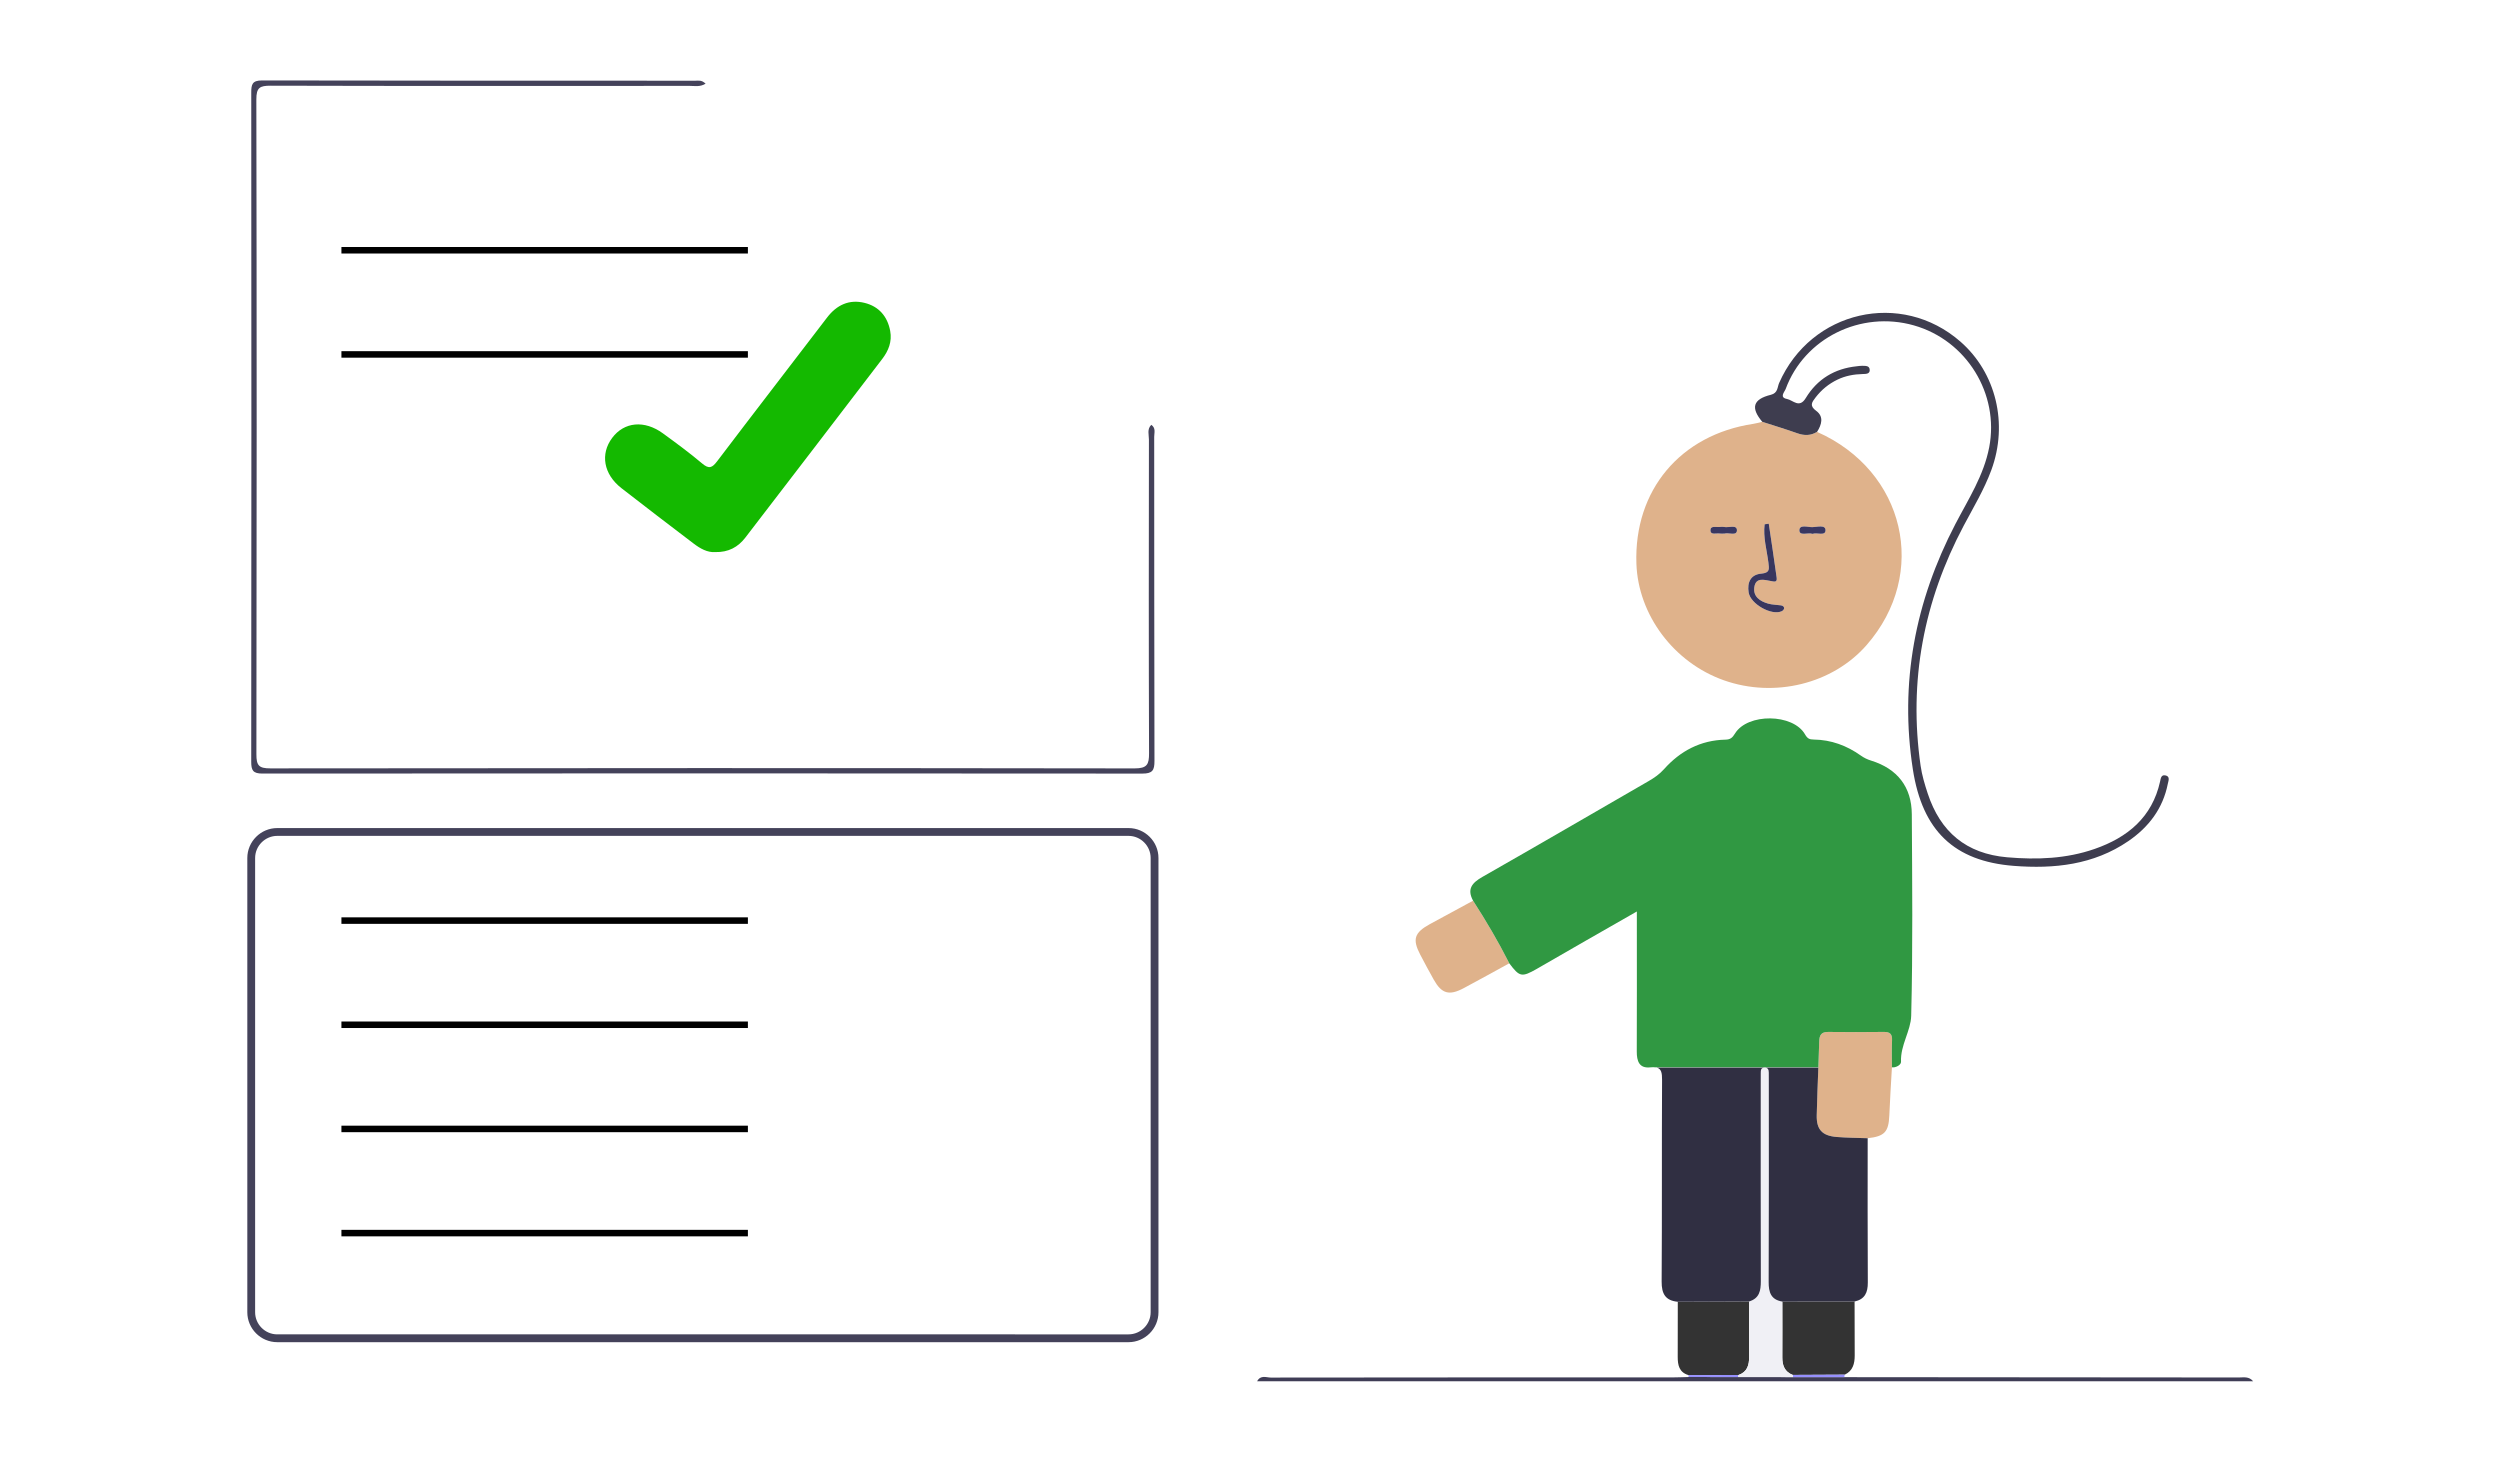 <?xml version="1.0" encoding="utf-8"?>
<!-- Generator: Adobe Illustrator 16.0.0, SVG Export Plug-In . SVG Version: 6.00 Build 0)  -->
<!DOCTYPE svg PUBLIC "-//W3C//DTD SVG 1.1//EN" "http://www.w3.org/Graphics/SVG/1.1/DTD/svg11.dtd">
<svg version="1.1" id="Layer_1" xmlns="http://www.w3.org/2000/svg" xmlns:xlink="http://www.w3.org/1999/xlink" x="0px" y="0px"
	 width="960px" height="560px" viewBox="0 0 960 560" enable-background="new 0 0 960 560" xml:space="preserve">
<g>
	<path fill-rule="evenodd" clip-rule="evenodd" fill="#DFB28B" d="M697.746,165.839c33.86,14.983,43.027,54.405,19.036,81.861
		c-13.04,14.922-35.341,20.427-54.82,13.531c-19.206-6.799-32.909-25.074-33.583-44.787c-0.961-28.191,16.855-49.473,44.937-53.695
		c1.147-0.172,2.271-0.508,3.404-0.77c4.501,1.457,9.035,2.824,13.493,4.408C692.875,167.333,695.327,167.311,697.746,165.839z
		 M679.204,201.098c-0.528,0.077-1.057,0.153-1.585,0.23c-0.623,4.996,0.848,9.834,1.452,14.725c0.304,2.454,0.628,3.925-2.734,4.22
		c-4.088,0.357-5.478,3.373-4.853,7.241c0.714,4.422,8.776,8.973,12.681,7.203c0.39-0.176,0.855-0.626,0.91-1.003
		c0.112-0.771-0.503-1.155-1.202-1.254c-1.645-0.236-3.356-0.223-4.936-0.679c-3.077-0.889-5.774-2.664-5.291-6.236
		c0.533-3.944,3.751-2.897,6.329-2.44c1.226,0.217,2.532,0.686,2.265-1.262C681.293,214.92,680.226,208.012,679.204,201.098z
		 M662.215,204.897c1.472-0.497,4.736,1.042,4.764-1.233c0.027-2.373-3.208-0.908-4.967-1.315c-0.47-0.109-0.997-0.079-1.48-0.004
		c-1.354,0.211-3.678-0.671-3.713,1.244c-0.037,2.033,2.3,1.054,3.624,1.295C660.923,204.971,661.432,204.897,662.215,204.897z
		 M696.013,204.999c1.729-0.629,4.991,0.987,4.985-1.407c-0.005-2.224-3.281-1.187-5.068-1.167c-1.756,0.02-4.996-1.127-4.971,1.234
		C690.983,205.947,694.248,204.396,696.013,204.999z"/>
	<path fill-rule="evenodd" clip-rule="evenodd" fill="#14B900" d="M274.594,212.003c-2.934,0.199-5.687-1.327-8.243-3.277
		c-9.27-7.074-18.568-14.114-27.752-21.296c-6.839-5.348-8.159-13.081-3.528-19.278c4.609-6.169,12.376-6.928,19.498-1.734
		c5.113,3.728,10.228,7.48,15.056,11.56c2.634,2.225,3.834,1.682,5.759-0.858c13.983-18.453,28.152-36.765,42.201-55.168
		c3.712-4.864,8.514-7.104,14.414-5.646c5.442,1.346,8.793,5.146,9.838,10.791c0.755,4.08-0.652,7.59-3.039,10.713
		c-17.496,22.898-35.028,45.769-52.582,68.623C283.426,210.064,279.758,212.13,274.594,212.003z"/>
	<path fill-rule="evenodd" clip-rule="evenodd" fill="#44425A" d="M270.952,32.138c-2.219,1.332-4.213,0.84-6.064,0.841
		c-53.646,0.031-107.293,0.073-160.939-0.07c-4.179-0.011-5.521,0.696-5.511,5.297c0.169,83.802,0.159,167.604,0.021,251.405
		c-0.007,4.299,0.88,5.454,5.358,5.448c110.625-0.146,221.25-0.15,331.875,0.007c4.807,0.007,5.56-1.536,5.544-5.825
		c-0.15-40.151-0.101-80.302-0.049-120.454c0.002-1.863-0.783-3.965,0.897-5.651c1.852,1.238,1.127,3.073,1.129,4.615
		c0.041,41.485-0.007,82.969,0.103,124.454c0.009,3.571-0.738,4.858-4.647,4.854c-112.624-0.109-225.248-0.106-337.872-0.009
		c-3.658,0.004-4.33-1.221-4.326-4.56c0.083-85.634,0.08-171.268,0.012-256.903c-0.002-3.15,0.33-4.707,4.18-4.698
		c55.479,0.128,110.958,0.086,166.437,0.103C268.211,30.993,269.432,30.649,270.952,32.138z"/>
	<path fill-rule="evenodd" clip-rule="evenodd" fill="#3E3D4F" d="M697.746,165.839c-2.419,1.472-4.871,1.494-7.533,0.548
		c-4.458-1.584-8.992-2.951-13.493-4.408c-4.547-5.389-3.6-8.68,3.32-10.386c2.704-0.667,2.448-2.928,3.14-4.507
		c12.212-27.837,46.883-35.791,69.639-15.888c13.678,11.963,18.384,31.544,11.868,49.273c-2.767,7.526-6.897,14.366-10.631,21.409
		c-15.349,28.961-21.22,59.646-16.541,92.186c0.517,3.592,1.579,7.142,2.718,10.603c4.857,14.763,14.771,23.181,30.561,24.536
		c11.418,0.979,22.666,0.574,33.536-3.208c12.637-4.396,22.093-12.114,25.146-25.916c0.256-1.156,0.39-2.6,1.938-2.348
		c2.06,0.336,1.251,2.114,1.027,3.242c-1.88,9.501-7.32,16.646-15.165,22.016c-13.353,9.14-28.528,10.718-44.018,9.504
		c-22.844-1.791-35.063-13.491-38.716-37.027c-5.148-33.17,0.867-64.539,16.319-94.216c4.972-9.549,10.907-18.625,12.998-29.512
		c3.931-20.461-8.661-41.034-28.937-46.79c-20.391-5.788-42.036,4.901-49.227,24.427c-0.41,1.114-2.566,3.24,0.51,3.832
		c2.325,0.448,4.73,3.741,7.206-0.348c4.406-7.275,11.058-11.33,19.572-12.209c0.662-0.068,1.326-0.195,1.987-0.178
		c1.302,0.034,3.03-0.172,3.004,1.701c-0.021,1.479-1.554,1.422-2.708,1.454c-3.36,0.092-6.597,0.665-9.664,2.142
		c-3.371,1.622-6.152,3.898-8.431,6.862c-1.437,1.868-2.43,3.175,0.283,5.168C700.407,159.967,699.531,163.074,697.746,165.839z"/>
	<path fill-rule="evenodd" clip-rule="evenodd" fill="#DFB28B" d="M717.187,437.077c-3.978-0.148-7.969-0.15-11.931-0.482
		c-5.539-0.465-7.764-2.852-7.635-8.339c0.221-9.448,0.703-18.89,0.955-28.338c0.065-2.428,0.782-3.683,3.431-3.652
		c7.133,0.084,14.269,0.082,21.401-0.005c2.358-0.029,3.248,0.826,3.138,3.214c-0.16,3.475-0.046,6.96-0.049,10.442
		c-0.34,6.142-0.75,12.281-1,18.427C725.24,434.65,723.678,436.371,717.187,437.077z"/>
	<path fill-rule="evenodd" clip-rule="evenodd" fill="#DFB28B" d="M565.665,345.862c5.026,7.787,9.722,15.764,13.9,24.041
		c-5.834,3.188-11.639,6.433-17.508,9.554c-5.59,2.971-8.456,2.136-11.48-3.236c-1.792-3.187-3.523-6.409-5.214-9.651
		c-3.061-5.871-2.269-8.42,3.646-11.673C554.543,351.853,560.111,348.871,565.665,345.862z"/>
	<path fill-rule="evenodd" clip-rule="evenodd" fill="#333333" d="M684.416,499.802c9.248-0.007,18.496-0.015,27.743-0.021
		c0.018,6.906,0.044,13.813,0.051,20.718c0.003,3.114-0.686,5.889-3.833,7.375c-6.656,0.033-13.313,0.066-19.969,0.1
		c-3.103-1.195-4.021-3.639-4.001-6.736C684.453,514.092,684.418,506.946,684.416,499.802z"/>
	<path fill-rule="evenodd" clip-rule="evenodd" fill="#3F3D56" d="M708.265,528.828c50.49,0.033,100.979,0.06,151.47,0.125
		c1.842,0.002,3.833-0.495,5.466,1.448c-127.39,0-254.778,0-382.462,0c1.343-2.532,3.592-1.409,5.236-1.411
		c51.491-0.076,102.981-0.062,154.474-0.069c1.996-0.001,3.993-0.098,5.99-0.149c6.349,0.008,12.697,0.016,19.046,0.022
		c7.014,0.005,14.028,0.01,21.043,0.015C695.106,528.815,701.686,528.821,708.265,528.828z"/>
	<path fill-rule="evenodd" clip-rule="evenodd" fill="#333333" d="M644.271,499.877c9.126-0.039,18.253-0.078,27.378-0.116
		c0.002,7.064-0.02,14.127,0.021,21.19c0.019,3.188-0.684,5.886-4.092,7.051c-6.414,0.01-12.829,0.02-19.244,0.029
		c-3.531-1.058-4.102-3.835-4.091-6.983C644.267,513.991,644.263,506.935,644.271,499.877z"/>
	<path fill-rule="evenodd" clip-rule="evenodd" fill="#9690FE" d="M708.265,528.828c-6.579-0.007-13.158-0.013-19.739-0.019
		c0.022-0.288-0.016-0.567-0.117-0.837c6.656-0.033,13.313-0.066,19.969-0.1C708.274,528.183,708.237,528.502,708.265,528.828z"/>
	<path fill-rule="evenodd" clip-rule="evenodd" fill="#9690FE" d="M648.334,528.031c6.415-0.01,12.83-0.02,19.244-0.029
		c-0.081,0.258-0.112,0.522-0.094,0.792c-6.349-0.007-12.697-0.015-19.046-0.022C648.439,528.52,648.404,528.273,648.334,528.031z"
		/>
	<path fill-rule="evenodd" clip-rule="evenodd" fill="#F0F0F5" d="M667.484,528.794c-0.019-0.27,0.013-0.534,0.094-0.792
		c3.408-1.165,4.11-3.862,4.092-7.051c-0.041-7.063-0.02-14.126-0.021-21.19c3.979-1.178,4.525-4.173,4.515-7.806
		c-0.078-25.462-0.041-50.923-0.041-76.385c0-1.165-0.012-2.33,0.01-3.495c0.018-0.991-0.034-2.054,1.408-2.108
		c1.336-0.05,1.667,0.777,1.668,1.899c0.002,1.165,0.014,2.33,0.014,3.495c0.001,25.629,0.063,51.256-0.063,76.884
		c-0.021,4.043,0.896,6.847,5.258,7.557c0.002,7.145,0.037,14.29-0.009,21.435c-0.021,3.098,0.898,5.541,4.001,6.736
		c0.102,0.27,0.14,0.549,0.117,0.837C681.513,528.804,674.498,528.799,667.484,528.794z"/>
	<path fill-rule="evenodd" clip-rule="evenodd" fill="#38365E" d="M679.204,201.098c1.021,6.914,2.089,13.822,3.036,20.746
		c0.268,1.947-1.039,1.479-2.265,1.262c-2.578-0.457-5.796-1.504-6.329,2.44c-0.483,3.572,2.214,5.347,5.291,6.236
		c1.579,0.456,3.291,0.442,4.936,0.679c0.699,0.1,1.314,0.483,1.202,1.254c-0.055,0.377-0.521,0.827-0.91,1.003
		c-3.904,1.77-11.967-2.781-12.681-7.203c-0.625-3.869,0.765-6.884,4.853-7.241c3.362-0.295,3.038-1.767,2.734-4.22
		c-0.604-4.89-2.075-9.729-1.452-14.725C678.147,201.251,678.676,201.175,679.204,201.098z"/>
	<path fill-rule="evenodd" clip-rule="evenodd" fill="#393761" d="M662.215,204.897c-0.783,0-1.292,0.073-1.772-0.014
		c-1.324-0.241-3.661,0.738-3.624-1.295c0.035-1.915,2.358-1.033,3.713-1.244c0.483-0.075,1.011-0.105,1.48,0.004
		c1.759,0.407,4.994-1.057,4.967,1.315C666.951,205.94,663.687,204.4,662.215,204.897z"/>
	<path fill-rule="evenodd" clip-rule="evenodd" fill="#393761" d="M696.013,204.999c-1.765-0.603-5.029,0.948-5.054-1.34
		c-0.025-2.362,3.215-1.215,4.971-1.234c1.787-0.02,5.063-1.057,5.068,1.167C701.004,205.986,697.742,204.37,696.013,204.999z"/>
	<line fill="none" stroke="#000000" stroke-width="2.499" x1="131.108" y1="96.1" x2="287.191" y2="96.1"/>
	<line fill="none" stroke="#000000" stroke-width="2.499" x1="131.108" y1="136.1" x2="287.191" y2="136.1"/>
	<line fill="none" stroke="#000000" stroke-width="2.499" x1="131.108" y1="353.509" x2="287.191" y2="353.509"/>
	<line fill="none" stroke="#000000" stroke-width="2.499" x1="131.108" y1="393.509" x2="287.191" y2="393.509"/>
	<line fill="none" stroke="#000000" stroke-width="2.499" x1="131.108" y1="433.509" x2="287.191" y2="433.509"/>
	<line fill="none" stroke="#000000" stroke-width="2.499" x1="131.108" y1="473.509" x2="287.191" y2="473.509"/>
	<path fill-rule="evenodd" clip-rule="evenodd" fill="#309842" d="M734.134,312.693c-0.059-10.501-5.536-17.49-15.595-20.609
		c-1.473-0.457-2.759-1.076-3.978-1.943c-5.426-3.861-11.42-6.071-18.121-6.156c-1.545-0.02-2.359-0.313-3.311-1.984
		c-4.576-8.044-22.079-8.218-26.894-0.327c-0.989,1.62-1.767,2.31-3.682,2.353c-9.527,0.213-17.298,4.316-23.561,11.321
		c-1.709,1.911-3.691,3.3-5.857,4.551c-21.297,12.294-42.548,24.67-63.912,36.846c-3.957,2.255-6.002,4.655-3.56,9.119
		c5.026,7.787,9.722,15.764,13.9,24.041c3.951,5.269,4.76,5.454,10.593,2.13c6.213-3.54,12.39-7.147,18.592-10.707
		c6.424-3.688,12.86-7.354,19.8-11.32c0,2.456,0,4.109,0,5.763c0,15.997,0.039,31.995-0.029,47.993
		c-0.017,3.685,0.912,6.562,5.193,6.104c0.809-0.086,1.47-0.083,2.02,0h62.512c0.124-3.315,0.242-6.632,0.331-9.948
		c0.065-2.428,0.782-3.683,3.431-3.652c7.133,0.084,14.269,0.082,21.401-0.005c2.358-0.029,3.248,0.826,3.138,3.214
		c-0.159,3.458-0.047,6.926-0.049,10.392h0.734c1.458-0.215,2.808-1.138,2.762-2.192c-0.273-6.309,3.758-11.846,3.904-17.573
		C734.558,364.313,734.28,338.498,734.134,312.693z"/>
	<path fill-rule="evenodd" clip-rule="evenodd" fill="#302F42" d="M717.187,437.077c-3.978-0.148-7.969-0.15-11.931-0.482
		c-5.539-0.465-7.764-2.852-7.635-8.339c0.143-6.099,0.392-12.194,0.62-18.291h-62.037c1.752,0.487,2.045,2.073,2.03,4.662
		c-0.144,25.829,0.018,51.659-0.164,77.488c-0.033,4.703,1.444,7.315,6.2,7.762c9.126-0.039,18.253-0.078,27.379-0.117
		c3.978-1.177,4.524-4.172,4.514-7.805c-0.078-25.462-0.041-50.923-0.041-76.385c0-1.165-0.012-2.33,0.01-3.495
		c0.018-0.991-0.034-2.054,1.408-2.108c1.336-0.05,1.667,0.777,1.668,1.899c0.002,1.165,0.014,2.33,0.014,3.495
		c0.001,25.629,0.063,51.256-0.063,76.884c-0.021,4.043,0.896,6.847,5.258,7.557c9.248-0.007,18.496-0.015,27.743-0.021
		c3.949-0.87,5.105-3.452,5.081-7.308C717.124,474.008,717.188,455.543,717.187,437.077z"/>
	<g>
		<path fill="none" stroke="#44425A" stroke-width="3" stroke-miterlimit="10" d="M443.35,503.896c0,5.5-4.5,10-10,10H106.469
			c-5.5,0-10-4.5-10-10V329.478c0-5.5,4.5-10,10-10H433.35c5.5,0,10,4.5,10,10V503.896z"/>
	</g>
</g>
</svg>
